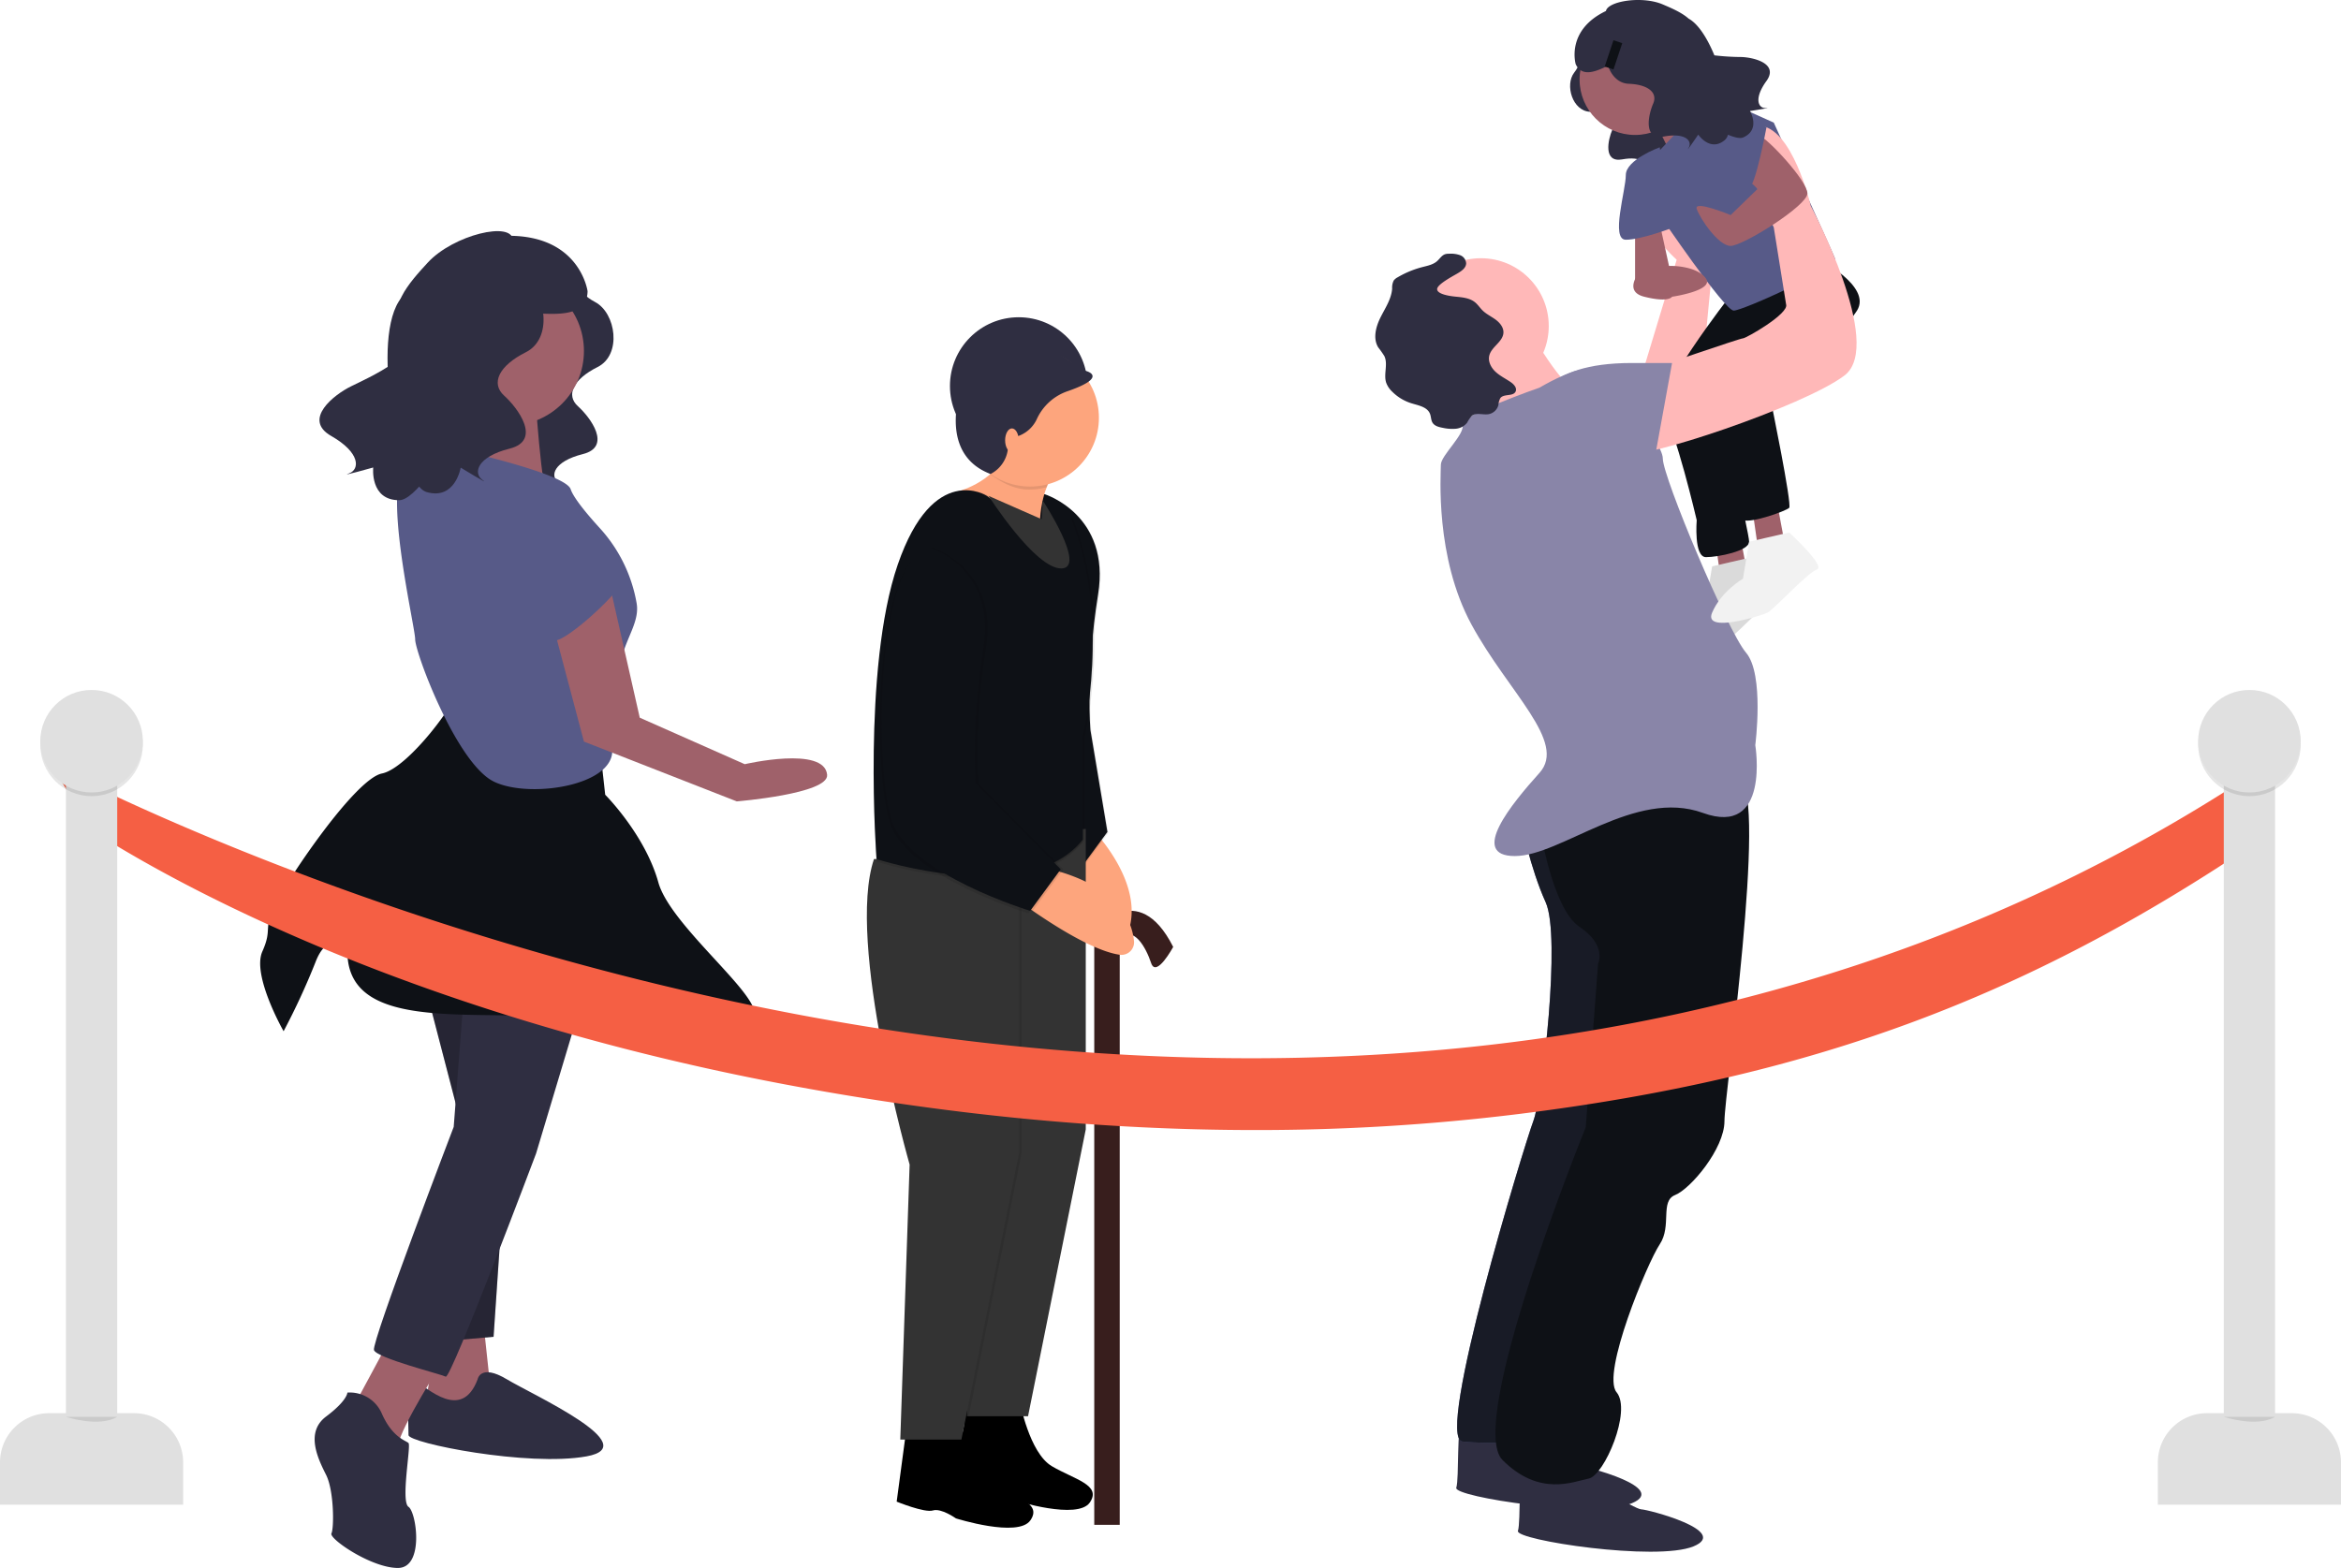 <?xml version="1.0" encoding="UTF-8" standalone="no"?>
<svg
   xmlns:dc="http://purl.org/dc/elements/1.1/"
   xmlns:cc="http://creativecommons.org/ns#"
   xmlns:rdf="http://www.w3.org/1999/02/22-rdf-syntax-ns#"
   xmlns:svg="http://www.w3.org/2000/svg"
   xmlns="http://www.w3.org/2000/svg"
   xmlns:sodipodi="http://sodipodi.sourceforge.net/DTD/sodipodi-0.dtd"
   xmlns:inkscape="http://www.inkscape.org/namespaces/inkscape"
   inkscape:version="1.0 (4035a4fb49, 2020-05-01)"
   sodipodi:docname="pending_splash.svg"
   version="1.1"
   viewBox="0 0 903.345 605.222"
   height="605.222"
   width="903.345"
   data-name="Layer 1"
   id="b18c4a64-54bc-43ba-8216-386ddc8e43d1">
  <defs
     id="defs175">
    <filter
       height="1"
       y="-3.2585751e-06"
       width="1"
       x="-9.1087907e-06"
       id="filter2569"
       style="color-interpolation-filters:sRGB"
       inkscape:collect="always">
      <feGaussianBlur
         id="feGaussianBlur2571"
         stdDeviation="0"
         inkscape:collect="always" />
    </filter>
  </defs>
  <sodipodi:namedview
     inkscape:current-layer="b18c4a64-54bc-43ba-8216-386ddc8e43d1"
     inkscape:window-maximized="1"
     inkscape:window-y="-8"
     inkscape:window-x="-8"
     inkscape:cy="321.50309"
     inkscape:cx="240.07569"
     inkscape:zoom="0.82112032"
     showgrid="false"
     id="namedview173"
     inkscape:window-height="1057"
     inkscape:window-width="1920"
     inkscape:pageshadow="2"
     inkscape:pageopacity="0"
     guidetolerance="10"
     gridtolerance="10"
     objecttolerance="10"
     borderopacity="1"
     bordercolor="#666666"
     pagecolor="#ffffff" />
  <title
     id="title2">Queue</title>
  <path
     id="path4"
     fill="#2f2e41"
     transform="translate(-148.327 -147.389)"
     d="M757.269,168.337s2.112,2.42-1.507,7.103-.697,14.844,6.178,15.103,10.209,3.138,8.551,6.931-3.649,12.806,3.838,11.435,9.853,1.61,8.528,3.901,3.338-4.556,3.338-4.556,4.172,6.215,9.293,1.865,7.157-43.792-3.283-44.46S757.269,168.337,757.269,168.337Z" />
  <polygon
     id="polygon6"
     fill="#9f616a"
     points="661.864 208.51 664.243 225.162 674.948 225.162 671.38 206.131 661.864 208.51" />
  <path
     id="path8"
     fill="#f2f2f2"
     transform="translate(-148.327 -147.389)"
     d="M824.465,362.441s14.274,13.084,10.705,14.274S818.518,392.178,816.139,393.367c-2.128,1.064-24.979,8.326-21.41,0S806.623,380.283,806.623,380.283l2.379-14.274Z" />
  <path
     id="path10"
     opacity="0.1"
     transform="translate(-148.327 -147.389)"
     d="M824.465,362.441s14.274,13.084,10.705,14.274S818.518,392.178,816.139,393.367c-2.128,1.064-24.979,8.326-21.41,0S806.623,380.283,806.623,380.283l2.379-14.274Z" />
  <polygon
     id="polygon12"
     fill="#9f616a"
     points="676.138 196.02 678.517 212.673 689.222 212.673 685.654 193.641 676.138 196.02" />
  <path
     id="path14"
     fill="#ffb8b8"
     transform="translate(-148.327 -147.389)"
     d="M779.734,299.205l15.59-51.548s-26.168-23.789-8.326-30.926,22.6,28.547,22.6,28.547l-5.947,61.852H779.86Z" />
  <path
     id="path16"
     fill="#0e1116"
     transform="translate(-148.327 -147.389)"
     d="M816.139,261.336s-30.742,39.43-26.076,45.289,12.992,41.543,12.992,41.543-1.189,14.274,3.568,14.274,16.653-2.379,16.653-5.947-10.705-48.768-10.705-48.768l30.926-40.442Z" />
  <path
     id="path18"
     fill="#0e1116"
     transform="translate(-148.327 -147.389)"
     d="M818.518,263.715l30.926-16.653s21.41,10.705,15.463,20.221-33.305,34.495-33.305,34.495,8.326,40.442,7.137,41.631-14.274,5.947-17.842,4.758-22.6-47.579-17.842-49.958,20.221-27.358,20.221-27.358Z" />
  <path
     id="path20"
     fill="#2f2e41"
     transform="translate(-148.327 -147.389)"
     d="M734.066,700.251S755.476,713.335,757.855,713.335s34.495,8.326,20.221,14.274-68.989-2.379-67.8-5.947,0-24.979,2.379-24.979S734.066,700.251,734.066,700.251Z" />
  <path
     id="path22"
     fill="#2f2e41"
     transform="translate(-148.327 -147.389)"
     d="M757.855,716.903s21.41,13.084,23.789,13.084,34.495,8.326,20.221,14.274-68.989-2.379-67.8-5.947,0-24.979,2.379-24.979S757.855,716.903,757.855,716.903Z" />
  <path
     id="path24"
     fill="#575a88"
     transform="translate(-148.327 -147.389)"
     d="M735.255,464.735s3.568,17.842,9.516,30.926-1.189,74.937-4.758,84.452-38.063,122.516-27.358,123.705,32.116,0,32.116,0l34.495-108.242-5.947-145.115Z" />
  <path
     style="fill:#0e1116;fill-opacity:1;opacity:0.852"
     id="path26"
     opacity="0.1"
     transform="translate(-148.327 -147.389)"
     d="M735.255,464.735s3.568,17.842,9.516,30.926-1.189,74.937-4.758,84.452-38.063,122.516-27.358,123.705,32.116,0,32.116,0l34.495-108.242-5.947-145.115Z" />
  <path
     transform="translate(-148.327 -147.389)"
     style="filter:url(#filter2569);fill-opacity:1;fill:#0e1116;opacity:0.999;fill-rule:evenodd"
     id="path28"
     fill="#575a88"
     d="M742.392,465.925s4.758,32.116,15.463,39.253,7.137,14.274,7.137,14.274L760.234,582.493s-46.389,114.189-32.116,128.463,27.358,8.326,33.305,7.137,16.653-26.168,10.705-33.305,11.895-49.958,16.653-57.095,0-16.653,5.947-19.032,19.032-17.842,19.032-28.547,16.653-124.894,5.947-132.031-79.325,14.73-79.325,14.73Z" />
  <circle
     id="circle30"
     fill="#ffb8b8"
     r="26.168"
     cy="125.842"
     cx="571.464" />
  <circle
     id="circle32"
     fill="#9f616a"
     r="21.41"
     cy="30.684"
     cx="630.938" />
  <path
     id="path34"
     fill="#ffb8b8"
     transform="translate(-148.327 -147.389)"
     d="M737.634,273.231S751.908,299.399,759.044,299.399s-28.547,27.358-28.547,27.358-11.895-34.495-14.274-35.684S737.634,273.231,737.634,273.231Z" />
  <path
     id="path36"
     fill="#8985a8"
     transform="translate(-148.327 -147.389)"
     d="M742.392,297.02s-30.926,10.705-29.737,14.274-8.326,11.895-8.326,15.463-2.379,35.684,11.895,61.852,36.874,45.2,26.168,57.095-27.358,32.116-9.516,32.116,46.389-26.168,72.558-16.653,20.221-26.168,20.221-26.168,3.568-27.358-3.568-35.684-32.116-67.8-32.116-74.937-23.789-34.495-29.737-34.495S742.392,297.02,742.392,297.02Z" />
  <path
     id="path38"
     stroke-miterlimit="10"
     stroke="#2f2e41"
     fill="none"
     transform="translate(-148.327 -147.389)"
     d="M779.265,191.157" />
  <path
     id="path40"
     fill="#9f616a"
     transform="translate(-148.327 -147.389)"
     d="M785.213,191.157s9.686,18.416,10.196,21.697,17.162-21.697,17.162-21.697L793.539,178.073Z" />
  <path
     style="fill:#575a88;fill-opacity:1"
     id="path42"
     fill="#f2f2f2"
     transform="translate(-148.327 -147.389)"
     d="M788.781,205.431l20.221-21.41,23.789,10.705s22.187,48.768,23.583,52.337-35.478,20.221-39.046,20.221-28.547-36.874-28.547-36.874S782.834,212.568,788.781,205.431Z" />
  <polygon
     id="polygon44"
     fill="#9f616a"
     points="630.938 86.589 630.938 108 645.212 108 640.517 86.589 630.938 86.589" />
  <path
     id="path46"
     fill="#9f616a"
     transform="translate(-148.327 -147.389)"
     d="M787.409,250.036a8.871,8.871,0,0,0-8.379,5.633c-.93,2.515-.614,5.158,3.804,6.262,9.516,2.379,10.705,0,10.705,0s16.519-2.379,13.017-7.137-13.017-4.758-13.017-4.758Z" />
  <path
     id="path48"
     fill="#f2f2f2"
     transform="translate(-148.327 -147.389)"
     d="M838.739,352.925s14.274,13.084,10.705,14.274-16.653,15.463-19.032,16.653c-2.128,1.064-24.979,8.326-21.41,0s11.895-13.084,11.895-13.084l2.379-14.274Z" />
  <path
     id="path50"
     fill="#2f2e41"
     transform="translate(-148.327 -147.389)"
     d="M710.468,253.087c1.637-.959,3.571-2.154,3.618-4.051a3.586,3.586,0,0,0-2.351-3.15,10.528,10.528,0,0,0-4.11-.554,5.35,5.35,0,0,0-1.589.158c-1.355.418-2.135,1.794-3.203,2.727-1.55,1.356-3.684,1.754-5.677,2.271a37.165,37.165,0,0,0-9.514,3.943,4.462,4.462,0,0,0-1.506,1.239,6.075,6.075,0,0,0-.605,3.079c-.269,4.036-2.688,7.549-4.494,11.168s-2.993,8.127-.873,11.572a39.397,39.397,0,0,1,2.353,3.34c1.503,3.131-.373,6.986.713,10.285a8.995,8.995,0,0,0,2.277,3.415,18.096,18.096,0,0,0,7.495,4.538c2.703.832,6.057,1.387,7.115,4.01.454,1.125.361,2.451,1.002,3.481.794,1.276,2.43,1.689,3.908,1.961a16.701,16.701,0,0,0,5.063.366,6.282,6.282,0,0,0,4.367-2.338,12.771,12.771,0,0,1,1.768-2.608c1.722-1.439,4.338-.302,6.55-.684a4.791,4.791,0,0,0,3.754-3.524,6.67,6.67,0,0,1,.762-2.693c1.374-1.758,4.988-.517,5.895-2.555.589-1.324-.644-2.724-1.836-3.548-1.944-1.345-4.117-2.379-5.86-3.975s-3.033-3.984-2.487-6.284c.819-3.449,5.321-5.348,5.471-8.889.085-2.029-1.372-3.809-3.005-5.017s-3.523-2.076-4.982-3.488c-1.066-1.032-1.871-2.328-3.03-3.255-2.097-1.676-4.965-1.88-7.636-2.154-1.432-.147-7.146-.809-6.921-2.99C703.086,257.068,709.014,253.939,710.468,253.087Z" />
  <path
     style="fill:#575a88;fill-opacity:1"
     id="path52"
     fill="#f2f2f2"
     transform="translate(-148.327 -147.389)"
     d="M788.781,204.241S775.697,208.999,775.697,214.947s-5.947,24.979,0,24.979,17.842-4.566,17.842-4.566Z" />
  <path
     id="path54"
     fill="#ffb8b8"
     transform="translate(-148.327 -147.389)"
     d="M785.213,289.883s34.495-11.895,35.684-11.895,17.842-9.516,16.653-13.084l-4.758-29.737S813.76,195.915,826.844,195.915s20.221,30.926,20.221,30.926,28.547,53.526,13.084,65.421-79.695,33.305-83.263,29.737S785.213,289.883,785.213,289.883Z" />
  <path
     id="path56"
     fill="#9f616a"
     transform="translate(-148.327 -147.389)"
     d="M818.518,212.568l8.029,7.737L816.139,230.41s-14.274-5.947-13.084-2.379,8.326,14.274,13.084,14.274,29.521-15.463,29.629-20.221-15.355-21.41-18.923-22.6S818.518,212.568,818.518,212.568Z" />
  <path
     style="fill:#575a88;fill-opacity:1"
     id="path58"
     fill="#f2f2f2"
     transform="translate(-148.327 -147.389)"
     d="M803.421,204.276s17.476,15.428,19.855,15.428,6.705-23.18,6.705-23.18-14.1-9.187-19.324-6.683S803.421,204.276,803.421,204.276Z" />
  <path
     id="path60"
     fill="#8985a8"
     transform="translate(-148.327 -147.389)"
     d="M742.392,304.157s0-16.653,35.684-16.653h15.463l-7.137,39.253-23.789,7.137Z" />
  <path
     id="path62"
     fill="#2f2e41"
     transform="translate(-148.327 -147.389)"
     d="M820.339,169.395A92.369,92.369,0,0,1,809.876,168.75c-2.727-6.591-6.201-12.121-9.959-14.183-2.667-2.386-6.78-4.12-10.007-5.492-7.925-3.367-21.119-1.267-21.89,2.562-15.595,7.452-11.654,20.538-11.654,20.538,2.423,5.122,7.859,2.852,12.471.532,1.178,3.713,3.96,6.864,7.942,7.014,7.616.287,11.309,3.477,9.473,7.678s-4.042,14.186,4.252,12.668,10.915,1.784,9.447,4.322,3.698-5.047,3.698-5.047,4.622,6.886,10.295,2.066a4.305,4.305,0,0,0,1.182-2.025c2.638,1.135,4.727,1.566,5.914,1.036,6.795-3.04,2.575-10.179,2.575-10.179s9.071-1.392,6.148-1.161-4.772-3.558.174-10.387S824.922,169.55,820.339,169.395Z" />
  <rect
     id="rect64"
     fill="#0e1116"
     transform="translate(-55.661 -382.198) rotate(18.407)"
     height="10.705"
     width="3.568"
     y="163.205"
     x="769.155" />
  <path
     id="path66"
     fill="#2f2e41"
     transform="translate(-148.327 -147.389)"
     d="M371.354,254.986s-1.42,4.733,6.626,8.992,10.412,20.35.947,25.083-12.305,10.885-7.572,15.144,13.251,15.617,1.893,18.457-12.778,8.519-9.465,10.885-7.572-4.259-7.572-4.259-1.893,11.358-11.831,8.519S306.518,281.015,320.716,273.443,371.354,254.986,371.354,254.986Z" />
  <polygon
     id="polygon68"
     fill="#9f616a"
     points="186.357 508.814 189.434 537.531 176.101 545.736 163.794 543.685 169.947 508.814 186.357 508.814" />
  <circle
     id="circle70"
     fill="#9f616a"
     r="28.717"
     cy="135.49"
     cx="196.613" />
  <path
     id="path72"
     fill="#9f616a"
     transform="translate(-148.327 -147.389)"
     d="M354.684,296.725s2.564,43.589,5.641,43.589-35.897-2.051-35.897-2.051,16.41-28.717,8.205-37.948S354.684,296.725,354.684,296.725Z" />
  <polygon
     id="polygon74"
     fill="#2f2e41"
     points="163.794 379.587 177.127 430.867 166.87 518.045 190.46 515.993 199.69 379.587 163.794 379.587" />
  <polygon
     id="polygon76"
     opacity="0.2"
     points="163.794 379.587 177.127 430.867 166.87 518.045 190.46 515.993 199.69 379.587 163.794 379.587" />
  <path
     id="path78"
     fill="#2f2e41"
     transform="translate(-148.327 -147.389)"
     d="M332.633,679.792s1.026-6.154,11.282,0,53.332,25.64,30.768,29.743-68.716-5.128-68.716-8.205-1.026-22.564,3.077-20.512S326.48,696.202,332.633,679.792Z" />
  <path
     id="path80"
     fill="#9f616a"
     transform="translate(-148.327 -147.389)"
     d="M319.3,672.613s-16.41,25.64-17.435,32.82S285.455,689.023,285.455,689.023l14.359-26.666Z" />
  <path
     id="path82"
     fill="#2f2e41"
     transform="translate(-148.327 -147.389)"
     d="M373.658,531.078l-18.461,61.537s-32.82,87.177-34.871,86.152-26.666-7.179-27.692-10.256,30.768-86.152,30.768-86.152l4.102-53.332Z" />
  <path
     id="path84"
     fill="#2f2e41"
     transform="translate(-148.327 -147.389)"
     d="M282.378,684.92a13.464,13.464,0,0,1,13.333,8.205c4.102,9.231,9.231,10.256,10.256,11.282s-3.077,22.564,0,24.615S312.121,752.611,301.865,752.611s-26.666-11.282-25.64-13.333,1.026-16.41-2.051-22.564-8.205-16.41,0-22.564S282.378,684.92,282.378,684.92Z" />
  <path
     id="path86"
     fill="#0e1116"
     transform="translate(-148.327 -147.389)"
     d="M379.812,435.696l2.051,18.461s15.384,15.384,20.512,33.845,47.178,49.23,34.871,53.332-26.666,6.154-62.563,0-92.305,7.179-92.305-26.666c0,0-7.179-9.231-12.307,4.102a268.068,268.068,0,0,1-12.307,26.666s-12.307-21.538-8.205-30.768,0-8.205,5.128-18.461,30.768-48.204,41.025-50.255,29.743-28.717,28.717-31.794S379.812,435.696,379.812,435.696Z" />
  <path
     id="path88"
     fill="#575a88"
     transform="translate(-148.327 -147.389)"
     d="M324.428,320.827s42.05,9.231,44.101,15.384c1.154,3.461,6.526,9.844,11.006,14.765a57.645,57.645,0,0,1,14.476,29.373c1.07,6.543-3.427,12.427-5.483,19.963-6.154,22.564-10.769,16.923-4.615,33.333s-30.768,22.564-45.127,15.384-30.256-49.742-30.256-54.87-13.846-63.075-2.564-67.178S324.428,320.827,324.428,320.827Z" />
  <path
     id="path90"
     fill="#9f616a"
     transform="translate(-148.327 -147.389)"
     d="M382.888,370.056,395.196,424.414l40.512,17.948s30.768-7.179,31.794,4.102c.67,7.365-34.871,10.256-34.871,10.256l-58.973-23.076-13.333-50.255Z" />
  <path
     id="path92"
     fill="#575a88"
     transform="translate(-148.327 -147.389)"
     d="M368.53,349.544s25.64,15.384,19.487,23.589-21.538,21.538-25.64,21.538-7.179-24.615-7.179-31.794S368.53,349.544,368.53,349.544Z" />
  <path
     id="path94"
     fill="#2f2e41"
     transform="translate(-148.327 -147.389)"
     d="M342.875,245.588s-1.573,5.243,7.34,9.961,11.534,22.544,1.049,27.786-13.631,12.058-8.388,16.777,14.68,17.301,2.097,20.447-14.155,9.437-10.485,12.058-8.388-4.718-8.388-4.718-2.097,12.583-13.107,9.437-21.995-60.326-9.722-75.053C314.681,248.589,342.875,245.588,342.875,245.588Z" />
  <path
     id="path96"
     fill="#2f2e41"
     transform="translate(-148.327 -147.389)"
     d="M346.224,240.192c-.002-7.681-22.982-2.162-32.834,8.562-6.823,7.426-17.185,18.599-8.502,26.475s-14.884,18.2-21.205,21.33S264.882,309.261,276.15,315.683s11.087,12.904,6.846,14.439,9.35-2.282,9.35-2.282-1.373,12.682,10.077,12.621,44.3-62.987,36.452-80.478C331.579,243.719,346.224,240.192,346.224,240.192Z" />
  <path
     id="path98"
     fill="#2f2e41"
     transform="translate(-148.327 -147.389)"
     d="M341.246,238.509c30.729-1.85,33.814,21.281,33.814,21.281-.212,13.386-21.47,6.864-27.374,8.859-7.123-5.124-20.853-14.819-30.673-21.738A46.442,46.442,0,0,1,341.246,238.509Z" />
  <rect
     id="rect100"
     fill="#381e1d"
     height="229.293"
     width="9.827"
     y="359.283"
     x="422.251" />
  <path
     id="path102"
     fill="#381e1d"
     transform="translate(-148.327 -147.389)"
     d="M570.579,506.672s16.706-20.964,30.463,6.224c0,0-6.551,12.12-8.517,6.224s-6.673-14.711-12.181-9.485" />
  <path
     id="path104"
     fill="#fda57d"
     transform="translate(-148.327 -147.389)"
     d="M569.102,466.623s24.717,24.332,12.545,44.885a4.86,4.86,0,0,1-7.603.973c-4.196-4.15-10.831-14.458-18.982-39.962Z" />
  <path
     id="path106"
     opacity="0.1"
     transform="translate(-148.327 -147.389)"
     d="M551.744,338.469s25.55,7.861,20.636,38.652-2.948,52.41-2.948,52.41l6.551,39.307-11.792,16.05S543.882,464.58,537.004,443.944,530.78,341.745,551.744,338.469Z" />
  <path
     id="path108"
     fill="#0e1116"
     transform="translate(-148.327 -147.389)"
     d="M551.416,338.141s25.55,7.861,20.636,38.652-2.948,52.41-2.948,52.41l6.551,39.307-11.792,16.05s-20.309-20.309-27.188-40.945S530.452,341.417,551.416,338.141Z" />
  <path
     id="path110"
     transform="translate(-148.327 -147.389)"
     d="M521.456,688.77l-4.188,31.366s10.752,4.402,13.974,3.405,8.869,3.052,8.869,3.052,24.026,7.59,28.744.77-5.984-8.906-14.667-14.047-12.354-24.986-12.354-24.986Z" />
  <path
     id="path112"
     fill="#333"
     transform="translate(-148.327 -147.389)"
     d="M567.303,467.364V583.321L545.029,694.037h-23.584l3.603-106.13s-24.567-85.821-13.758-117.922Z" />
  <path
     id="path114"
     fill="#fda57d"
     transform="translate(-148.327 -147.389)"
     d="M549.133,481.994s34.342,4.861,36.78,28.623a4.86,4.86,0,0,1-5.534,5.304c-5.841-.841-17.306-5.182-39.026-20.838Z" />
  <path
     id="path116"
     fill="#fda57d"
     transform="translate(-148.327 -147.389)"
     d="M553.382,332.9s-5.569,9.499-3.276,25.877c0,0-32.92-2.784-31.937-21.783,0,0,16.05-3.931,19.817-18.507Z" />
  <path
     id="path118"
     transform="translate(-148.327 -147.389)"
     d="M498.526,695.649,494.338,727.015s10.752,4.402,13.974,3.405,8.869,3.052,8.869,3.052,24.026,7.59,28.744.77-5.984-8.906-14.667-14.047-12.354-24.986-12.354-24.986Z" />
  <path
     id="path120"
     opacity="0.1"
     transform="translate(-148.327 -147.389)"
     d="M542.572,476.372V592.329L520.298,703.045h-23.584l3.603-106.13s-24.567-85.821-13.758-117.922Z" />
  <path
     id="path122"
     fill="#333"
     transform="translate(-148.327 -147.389)"
     d="M541.59,476.372V592.329L519.315,703.045H495.731l3.603-106.13s-24.567-85.821-13.758-117.922Z" />
  <path
     id="path124"
     opacity="0.1"
     transform="translate(-148.327 -147.389)"
     d="M529.797,338.797s-20.636-13.43-34.394,26.532-8.189,113.664-8.189,113.664,58.633,18.999,79.597-7.534V431.824s11.137-45.203-4.586-84.511C562.226,347.313,548.468,352.882,529.797,338.797Z" />
  <path
     id="path126"
     opacity="0.1"
     transform="translate(-148.327 -147.389)"
     d="M529.142,339.779s-20.636-13.43-34.394,26.532-8.189,113.664-8.189,113.664,58.633,18.999,79.597-7.534v-39.635s11.137-45.203-4.586-84.511C561.571,348.296,547.813,353.864,529.142,339.779Z" />
  <path
     id="path128"
     fill="#0e1116"
     transform="translate(-148.327 -147.389)"
     d="M529.142,338.797s-20.636-13.43-34.394,26.532-8.189,113.664-8.189,113.664,58.633,18.999,79.597-7.534V431.824s11.137-45.203-4.586-84.511C561.571,347.313,547.813,352.882,529.142,338.797Z" />
  <path
     id="path130"
     opacity="0.1"
     transform="translate(-148.327 -147.389)"
     d="M508.178,358.778s25.55,7.861,20.636,38.652-2.948,52.41-2.948,52.41l32.756,33.084-11.792,16.05s-46.514-14.085-53.392-34.721S487.214,362.053,508.178,358.778Z" />
  <path
     id="path132"
     opacity="0.1"
     transform="translate(-148.327 -147.389)"
     d="M506.541,359.76s25.55,7.861,20.636,38.652-2.948,52.41-2.948,52.41l32.756,33.084-11.792,16.05s-46.514-14.085-53.392-34.721S485.577,363.036,506.541,359.76Z" />
  <path
     id="path134"
     fill="#0e1116"
     transform="translate(-148.327 -147.389)"
     d="M507.196,358.778S532.745,366.639,527.832,397.43s-2.948,52.41-2.948,52.41L557.64,482.923l-11.792,16.05s-46.514-14.085-53.392-34.721S486.232,362.053,507.196,358.778Z" />
  <path
     id="path136"
     opacity="0.1"
     transform="translate(-148.327 -147.389)"
     d="M537.495,319.634l15.395,14.413a15.384,15.384,0,0,0-.685,1.396,26.558,26.558,0,0,1-6.849.897c-5.88,0-10.997-2.986-15.395-6.224C533.036,327.338,535.673,324.646,537.495,319.634Z" />
  <circle
     style="fill:#2f2e41;fill-opacity:1"
     id="circle138"
     fill="#e0e0e0"
     r="26.532"
     cy="148.988"
     cx="393.098" />
  <circle
     id="circle140"
     fill="#fda57d"
     r="26.532"
     cy="161.272"
     cx="397.52" />
  <path
     style="fill:#2f2e41;fill-opacity:1"
     id="path142"
     fill="#e0e0e0"
     transform="translate(-148.327 -147.389)"
     d="M519.479,296.377s-9.935,26.016,11.083,33.972h0a12.433,12.433,0,0,0,3.101-19.898Z" />
  <path
     style="fill:#2f2e41;fill-opacity:1"
     id="path144"
     fill="#e0e0e0"
     transform="translate(-148.327 -147.389)"
     d="M567.315,290.553s9.16,2.221-6.891,7.79A20.306,20.306,0,0,0,548.397,309.193a12.479,12.479,0,0,1-17.288,5.701l-5.079-2.793L517.186,291.464l10.482-12.12,18.016-2.293Z" />
  <ellipse
     id="ellipse146"
     fill="#fda57d"
     ry="4.586"
     rx="2.62"
     cy="169.952"
     cx="390.478" />
  <path
     id="path148"
     fill="#333"
     transform="translate(-148.327 -147.389)"
     d="M529.797,338.797S547.649,366.803,557.804,366.803s-7.121-26.261-7.121-26.261l-.413,7.263Z" />
  <path
     id="path150"
     fill="#f55f44"
     transform="translate(-148.327 -147.389)"
     d="M632.631,583.581c-59.327,0-120.772-6.028-183.686-18.06C279.746,533.163,188.317,470.402,183.312,467.706l-15.082-25.082.004.002v-.001c1.412.758,121.562,64.667,286.652,96.11C606.387,567.589,828.063,574.217,1023.78,441.926l-4.301,30.209c-90.05,60.869-173.039,91.326-285.433,105.297A822.184,822.184,0,0,1,632.631,583.581Z" />
  <rect
     id="rect152"
     fill="#e0e0e0"
     height="279.871"
     width="19.789"
     y="274.8"
     x="25.443" />
  <path
     id="path154"
     fill="#e0e0e0"
     d="M18.989,545.483h32.697A18.989,18.989,0,0,1,70.674,564.471V580.82a0,0,0,0,1,0,0H0a0,0,0,0,1,0,0V564.471A18.989,18.989,0,0,1,18.989,545.483Z" />
  <circle
     id="circle156"
     opacity="0.1"
     r="19.789"
     cy="287.521"
     cx="35.337" />
  <circle
     id="circle158"
     fill="#e0e0e0"
     r="19.789"
     cy="286.107"
     cx="35.337" />
  <path
     id="path160"
     opacity="0.1"
     transform="translate(-148.327 -147.389)"
     d="M173.77,694.277s12.721,4.234,19.789.001" />
  <rect
     id="rect162"
     fill="#e0e0e0"
     height="279.871"
     width="19.789"
     y="274.8"
     x="858.113" />
  <path
     id="path164"
     fill="#e0e0e0"
     d="M851.659,545.483h32.697a18.989,18.989,0,0,1,18.989,18.989V580.82a0,0,0,0,1,0,0H832.671a0,0,0,0,1,0,0V564.471A18.989,18.989,0,0,1,851.659,545.483Z" />
  <circle
     id="circle166"
     opacity="0.1"
     r="19.789"
     cy="287.521"
     cx="868.008" />
  <circle
     id="circle168"
     fill="#e0e0e0"
     r="19.789"
     cy="286.107"
     cx="868.008" />
  <path
     id="path170"
     opacity="0.1"
     transform="translate(-148.327 -147.389)"
     d="M1006.441,694.277s12.721,4.234,19.789.001" />
</svg>
